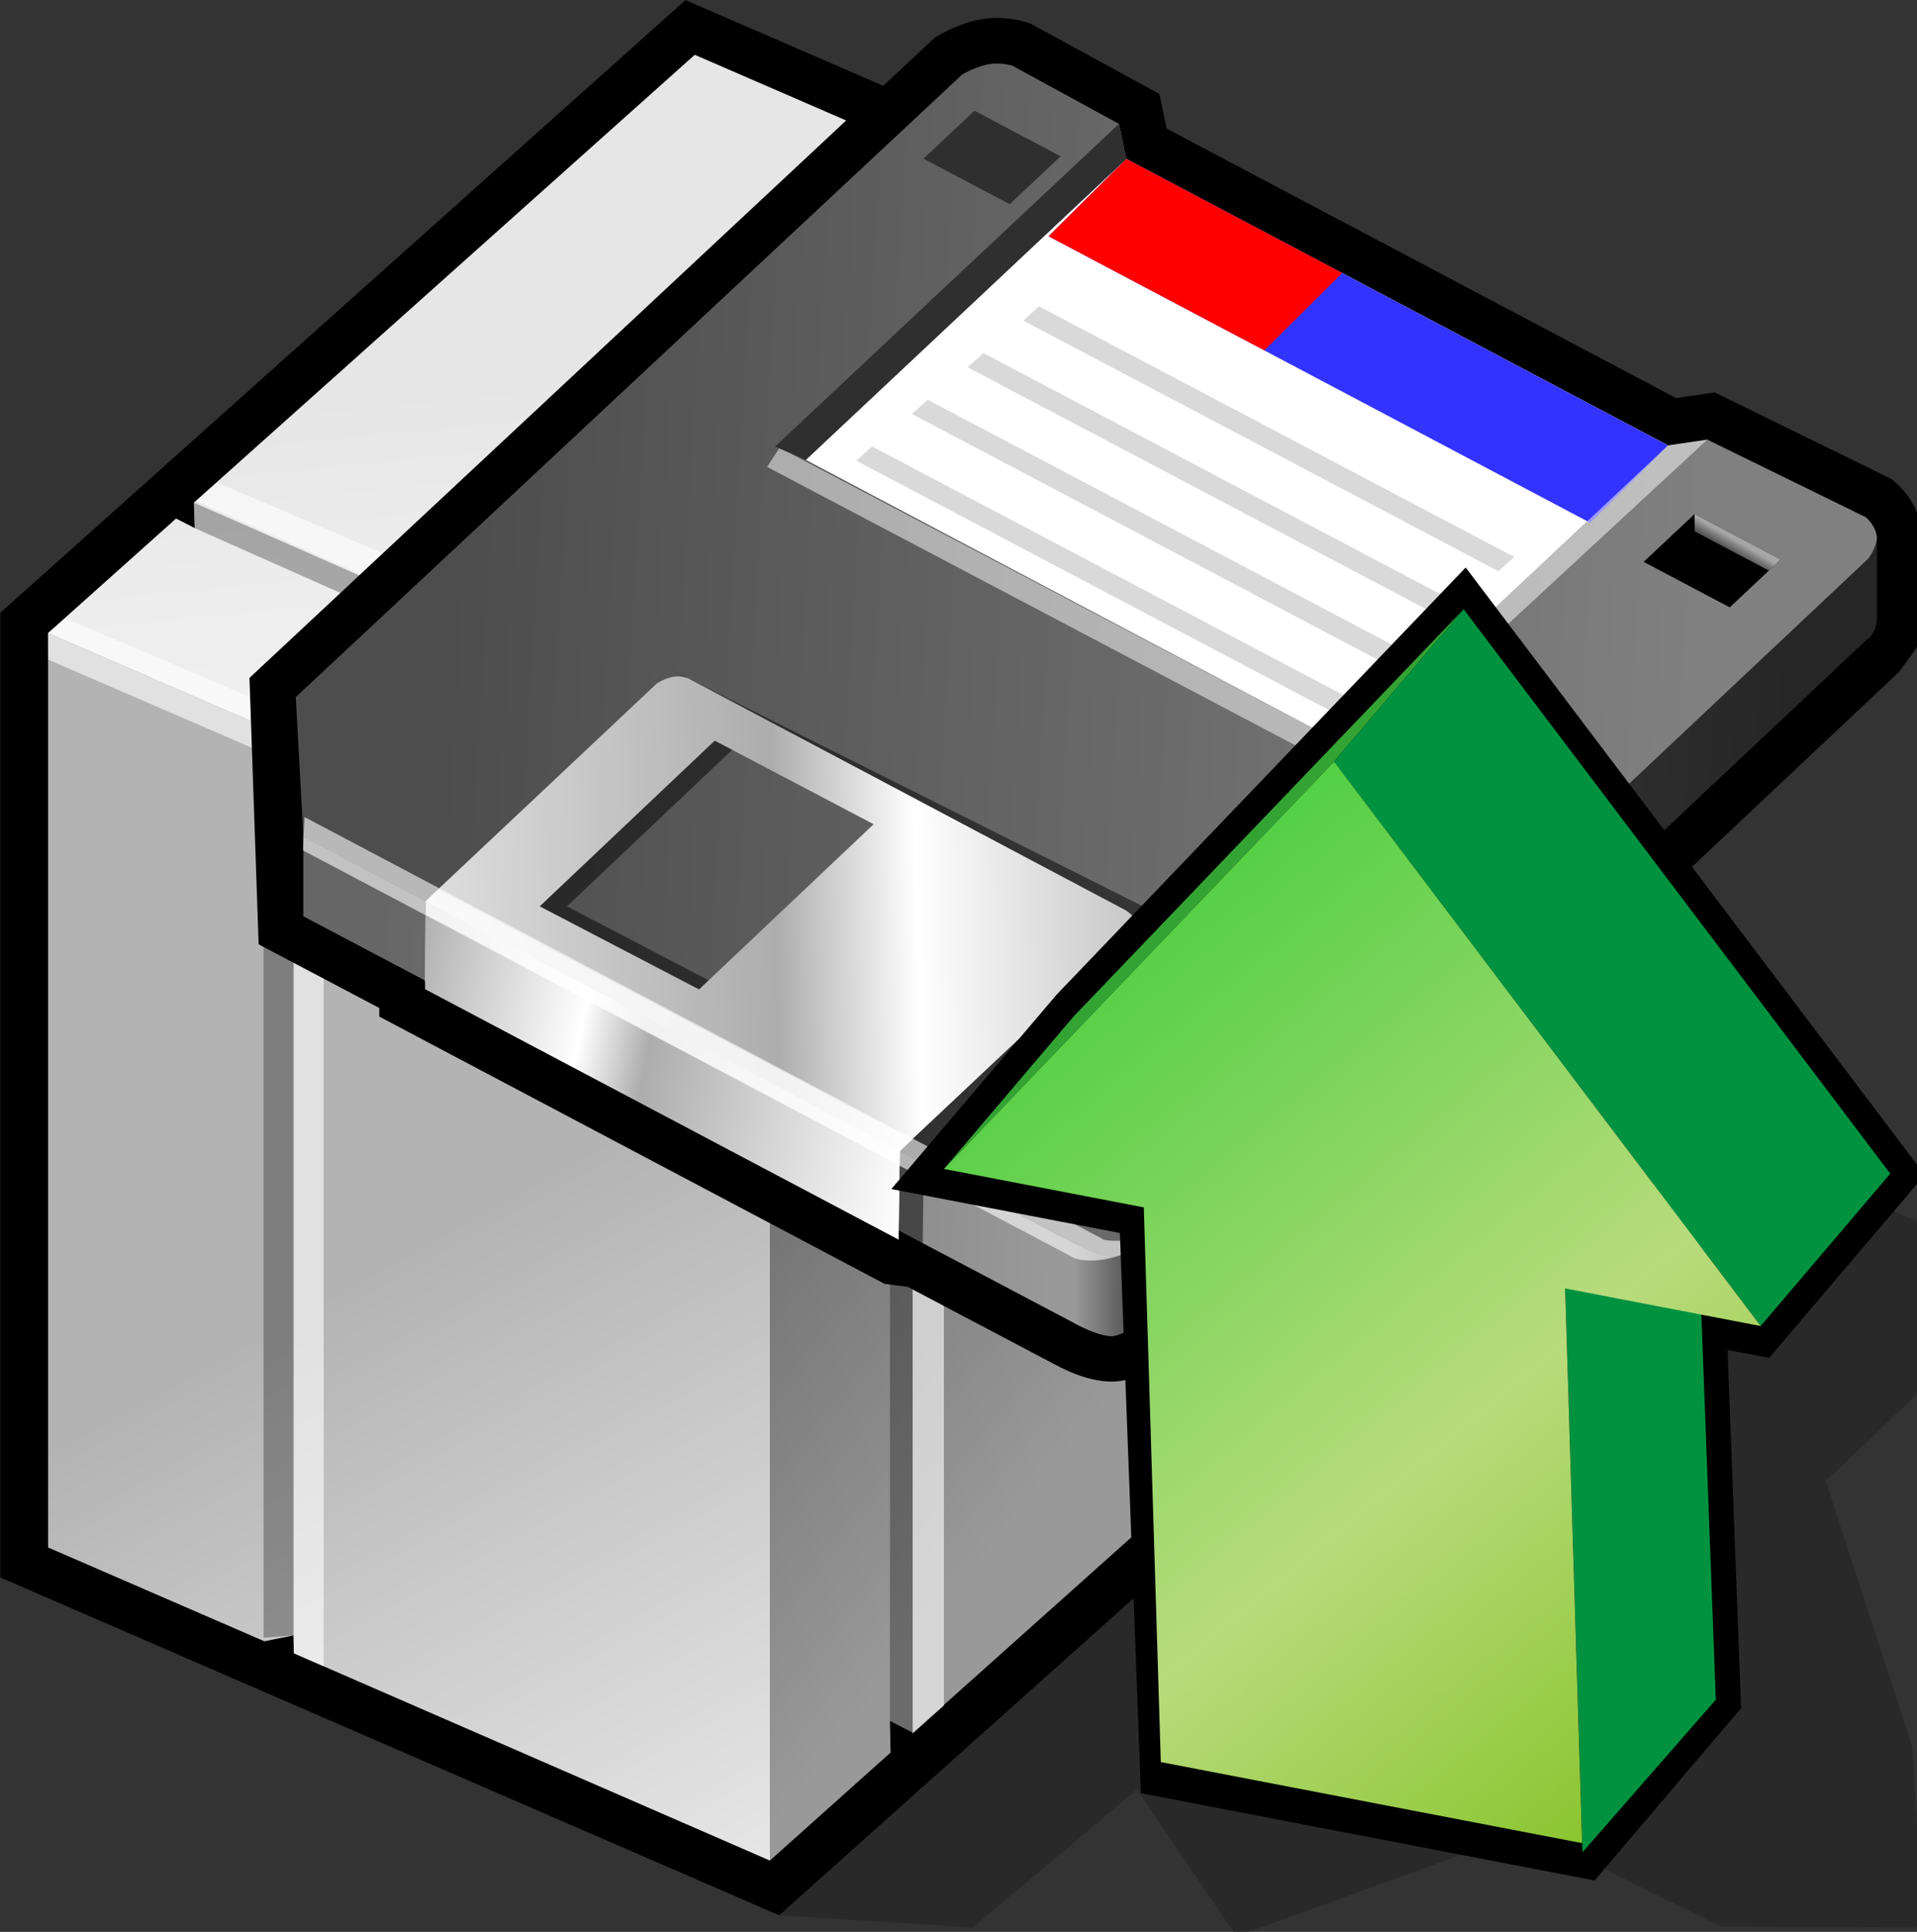 <?xml version="1.0" encoding="UTF-8" standalone="no"?>
<!-- Created with Inkscape (http://www.inkscape.org/) -->

<svg
   xmlns:a="http://ns.adobe.com/AdobeSVGViewerExtensions/3.0/"
   xmlns:svg="http://www.w3.org/2000/svg"
   xmlns="http://www.w3.org/2000/svg"
   xmlns:xlink="http://www.w3.org/1999/xlink"
   version="1.0"
   width="126"
   height="127"
   viewBox="-0.02 -0.005 126 127"
   id="svg2"
   xml:space="preserve"
   style="overflow:visible"><rect x="-0.02" y="-0.005" width="126" height="127" fill="#333333" stroke="none"/><defs
   id="defs234">
		
		
		<linearGradient
   x1="50.525"
   y1="57.006"
   x2="47.192"
   y2="23.67"
   id="XMLID_1_"
   gradientUnits="userSpaceOnUse">
			<stop
   id="stop10"
   style="stop-color:#f2f2f2;stop-opacity:1"
   offset="0" />
			<stop
   id="stop12"
   style="stop-color:#eeeeee;stop-opacity:1"
   offset="0.573" />
			<stop
   id="stop14"
   style="stop-color:#e6e6e6;stop-opacity:1"
   offset="1" />
			<midPointStop
   id="midPointStop16"
   style="stop-color:#F2F2F2"
   offset="0" />
			<midPointStop
   id="midPointStop18"
   style="stop-color:#F2F2F2"
   offset="0.681" />
			<midPointStop
   id="midPointStop20"
   style="stop-color:#E6E6E6"
   offset="1" />
		</linearGradient>
		
		<linearGradient
   x1="49.617"
   y1="122.845"
   x2="26.907"
   y2="82.04"
   id="XMLID_2_"
   gradientUnits="userSpaceOnUse">
			<stop
   id="stop25"
   style="stop-color:#e6e6e6;stop-opacity:1"
   offset="0" />
			<stop
   id="stop27"
   style="stop-color:#c7c7c7;stop-opacity:1"
   offset="0.621" />
			<stop
   id="stop29"
   style="stop-color:#b3b3b3;stop-opacity:1"
   offset="1" />
			<midPointStop
   id="midPointStop31"
   style="stop-color:#E6E6E6"
   offset="0" />
			<midPointStop
   id="midPointStop33"
   style="stop-color:#E6E6E6"
   offset="0.531" />
			<midPointStop
   id="midPointStop35"
   style="stop-color:#B3B3B3"
   offset="1" />
		</linearGradient>
		
		
		
		<linearGradient
   x1="81.603"
   y1="80.894"
   x2="57.745"
   y2="62.205"
   id="XMLID_3_"
   gradientUnits="userSpaceOnUse">
			<stop
   id="stop44"
   style="stop-color:#999999;stop-opacity:1"
   offset="0" />
			<stop
   id="stop46"
   style="stop-color:#7b7b7b;stop-opacity:1"
   offset="0.684" />
			<stop
   id="stop48"
   style="stop-color:#6b6b6b;stop-opacity:1"
   offset="1" />
			<midPointStop
   id="midPointStop50"
   style="stop-color:#999999"
   offset="0" />
			<midPointStop
   id="midPointStop52"
   style="stop-color:#999999"
   offset="0.531" />
			<midPointStop
   id="midPointStop54"
   style="stop-color:#6B6B6B"
   offset="1" />
		</linearGradient>
		
		
		
		
		
		
		
		
		
		
		
		
	<linearGradient
   x1="81.603"
   y1="80.894"
   x2="57.745"
   y2="62.205"
   id="linearGradient3047"
   xlink:href="#XMLID_3_"
   gradientUnits="userSpaceOnUse" /><linearGradient
   x1="49.617"
   y1="122.845"
   x2="26.907"
   y2="82.04"
   id="linearGradient3052"
   xlink:href="#XMLID_2_"
   gradientUnits="userSpaceOnUse" /><linearGradient
   x1="50.525"
   y1="57.006"
   x2="47.192"
   y2="23.67"
   id="linearGradient3055"
   xlink:href="#XMLID_1_"
   gradientUnits="userSpaceOnUse" /><linearGradient
   x1="-251.969"
   y1="466.834"
   x2="-247.834"
   y2="460.274"
   id="linearGradient3121"
   xlink:href="#_90898552_1_"
   gradientUnits="userSpaceOnUse"
   gradientTransform="matrix(10.831,0,0,-10.831,2739.77,5067.973)" /><linearGradient
   x1="-252.578"
   y1="464.573"
   x2="-248.82"
   y2="467.704"
   id="linearGradient3119"
   xlink:href="#_90604888_1_"
   gradientUnits="userSpaceOnUse"
   gradientTransform="matrix(10.831,0,0,-10.831,2739.77,5067.973)" /><linearGradient
   x1="-252.312"
   y1="462.046"
   x2="-245.174"
   y2="455.87"
   id="linearGradient3074"
   xlink:href="#_89542360_1_"
   gradientUnits="userSpaceOnUse"
   gradientTransform="matrix(10.831,0,0,-10.831,2739.77,5067.973)" /><linearGradient
   x1="-247.481"
   y1="463.843"
   x2="-248.6"
   y2="455.337"
   id="linearGradient3068"
   xlink:href="#_89537920_1_"
   gradientUnits="userSpaceOnUse"
   gradientTransform="matrix(10.831,0,0,-10.831,2739.77,5067.973)" /><linearGradient
   x1="-248.273"
   y1="455.266"
   x2="-246.509"
   y2="462.673"
   id="linearGradient3066"
   xlink:href="#_89553720_1_"
   gradientUnits="userSpaceOnUse"
   gradientTransform="matrix(10.831,0,0,-10.831,2739.77,5067.973)" /><linearGradient
   x1="-250.44"
   y1="459.602"
   x2="-243.981"
   y2="459.602"
   id="linearGradient3064"
   xlink:href="#_90654840_1_"
   gradientUnits="userSpaceOnUse"
   gradientTransform="matrix(10.831,0,0,-10.831,2739.77,5067.973)" /><linearGradient
   x1="25.6"
   y1="71.55"
   x2="30.13"
   y2="50.19"
   id="linearGradient3054"
   xlink:href="#gradient4"
   gradientUnits="userSpaceOnUse"
   gradientTransform="matrix(1.32,0,0,1.32,-1.185,-44.682)" /><linearGradient
   x1="45.82"
   y1="95.85"
   x2="33.53"
   y2="100.88"
   id="linearGradient3050"
   xlink:href="#gradient5"
   gradientUnits="userSpaceOnUse"
   gradientTransform="matrix(1.32,0,0,1.32,-1.185,-44.682)" /><linearGradient
   x1="50.26"
   y1="74.32"
   x2="69.66"
   y2="66.15"
   id="linearGradient3045"
   xlink:href="#gradient6"
   gradientUnits="userSpaceOnUse"
   gradientTransform="matrix(1.32,0,0,1.32,-1.185,-44.682)" /><linearGradient
   x1="15.1"
   y1="50.26"
   x2="54.73"
   y2="82.85"
   id="linearGradient3040"
   xlink:href="#gradient7"
   gradientUnits="userSpaceOnUse"
   gradientTransform="matrix(1.32,0,0,1.32,-1.185,-44.682)" /><linearGradient
   x1="57.71"
   y1="68.09"
   x2="64.55"
   y2="67.5"
   id="linearGradient3032"
   xlink:href="#gradient8"
   gradientUnits="userSpaceOnUse"
   gradientTransform="matrix(1.32,0,0,1.32,-1.185,-44.682)" /><linearGradient
   x1="54.94"
   y1="56.86"
   x2="60.14"
   y2="58.19"
   id="linearGradient3029"
   xlink:href="#gradient9"
   gradientUnits="userSpaceOnUse"
   gradientTransform="matrix(1.32,0,0,1.32,-1.185,-44.682)" /><linearGradient
   x1="34.37"
   y1="57.36"
   x2="40.69"
   y2="55.47"
   id="linearGradient3026"
   xlink:href="#gradient10"
   gradientUnits="userSpaceOnUse"
   gradientTransform="matrix(1.32,0,0,1.32,-1.185,-44.682)" /><linearGradient
   x1="38.87"
   y1="42.52"
   x2="60.14"
   y2="47.96"
   id="linearGradient3023"
   xlink:href="#gradient11"
   gradientUnits="userSpaceOnUse"
   gradientTransform="matrix(1.32,0,0,1.32,-1.185,-44.682)" /><linearGradient
   x1="50.58"
   y1="58.24"
   x2="38.74"
   y2="64.38"
   id="linearGradient3020"
   xlink:href="#gradient12"
   gradientUnits="userSpaceOnUse"
   gradientTransform="matrix(1.32,0,0,1.32,-1.185,-44.682)" /><linearGradient
   x1="50.58"
   y1="58.24"
   x2="38.74"
   y2="64.38"
   id="gradient12"
   gradientUnits="userSpaceOnUse"><stop
     id="stop143"
     style="stop-color:#f8fa97;stop-opacity:1"
     offset="0" /><stop
     id="stop145"
     style="stop-color:#f9fb82;stop-opacity:1"
     offset="0.175" /><stop
     id="stop147"
     style="stop-color:#fbfc4d;stop-opacity:1"
     offset="0.535" /><stop
     id="stop149"
     style="stop-color:#ffff00;stop-opacity:1"
     offset="1" /></linearGradient><linearGradient
   x1="38.87"
   y1="42.52"
   x2="60.14"
   y2="47.96"
   id="gradient11"
   gradientUnits="userSpaceOnUse"><stop
     id="stop134"
     style="stop-color:#e6b800;stop-opacity:1"
     offset="0" /><stop
     id="stop136"
     style="stop-color:#edcd00;stop-opacity:1"
     offset="0.338" /><stop
     id="stop138"
     style="stop-color:#ffff00;stop-opacity:1"
     offset="1" /></linearGradient><linearGradient
   x1="34.37"
   y1="57.36"
   x2="40.69"
   y2="55.47"
   id="gradient10"
   gradientUnits="userSpaceOnUse"><stop
     id="stop123"
     style="stop-color:#d4ac00;stop-opacity:1"
     offset="0" /><stop
     id="stop125"
     style="stop-color:#dfc100;stop-opacity:1"
     offset="0.295" /><stop
     id="stop127"
     style="stop-color:#faf500;stop-opacity:1"
     offset="0.899" /><stop
     id="stop129"
     style="stop-color:#ffff00;stop-opacity:1"
     offset="1" /></linearGradient><linearGradient
   x1="54.94"
   y1="56.86"
   x2="60.14"
   y2="58.19"
   id="gradient9"
   gradientUnits="userSpaceOnUse"><stop
     id="stop112-5"
     style="stop-color:#dcac00;stop-opacity:1"
     offset="0" /><stop
     id="stop114-0"
     style="stop-color:#e5c100;stop-opacity:1"
     offset="0.295" /><stop
     id="stop116"
     style="stop-color:#fbf500;stop-opacity:1"
     offset="0.899" /><stop
     id="stop118"
     style="stop-color:#ffff00;stop-opacity:1"
     offset="1" /></linearGradient><linearGradient
   x1="57.71"
   y1="68.09"
   x2="64.55"
   y2="67.5"
   id="gradient8"
   gradientUnits="userSpaceOnUse"><stop
     id="stop101"
     style="stop-color:#d4ac00;stop-opacity:1"
     offset="0" /><stop
     id="stop103"
     style="stop-color:#dfc100;stop-opacity:1"
     offset="0.295" /><stop
     id="stop105"
     style="stop-color:#faf500;stop-opacity:1"
     offset="0.899" /><stop
     id="stop107"
     style="stop-color:#ffff00;stop-opacity:1"
     offset="1" /></linearGradient><linearGradient
   x1="15.1"
   y1="50.26"
   x2="54.73"
   y2="82.85"
   id="gradient7"
   gradientUnits="userSpaceOnUse"><stop
     id="stop84"
     style="stop-color:#f0b481;stop-opacity:1"
     offset="0" /><stop
     id="stop86"
     style="stop-color:#936331;stop-opacity:1"
     offset="1" /></linearGradient><linearGradient
   x1="50.26"
   y1="74.32"
   x2="69.66"
   y2="66.15"
   id="gradient6"
   gradientUnits="userSpaceOnUse"><stop
     id="stop73"
     style="stop-color:#eba76e;stop-opacity:1"
     offset="0" /><stop
     id="stop75"
     style="stop-color:#cd9363;stop-opacity:1"
     offset="1" /></linearGradient><linearGradient
   x1="45.82"
   y1="95.85"
   x2="33.53"
   y2="100.88"
   id="gradient5"
   gradientUnits="userSpaceOnUse"><stop
     id="stop62"
     style="stop-color:#eba76e;stop-opacity:1"
     offset="0" /><stop
     id="stop64"
     style="stop-color:#cd9363;stop-opacity:1"
     offset="1" /></linearGradient><linearGradient
   x1="25.6"
   y1="71.55"
   x2="30.13"
   y2="50.19"
   id="gradient4"
   gradientUnits="userSpaceOnUse"><stop
     id="stop53"
     style="stop-color:#eba76e;stop-opacity:1"
     offset="0" /><stop
     id="stop55"
     style="stop-color:#cd9363;stop-opacity:1"
     offset="1" /></linearGradient><linearGradient
   x1="32.31"
   y1="24.11"
   x2="70.73"
   y2="55.09"
   id="gradient3"
   gradientUnits="userSpaceOnUse"><stop
     id="stop42"
     style="stop-color:#ffffff;stop-opacity:1"
     offset="0" /><stop
     id="stop44-4"
     style="stop-color:#f1c779;stop-opacity:1"
     offset="1" /></linearGradient><linearGradient
   x1="72.4"
   y1="21.23"
   x2="68.38"
   y2="47.09"
   id="gradient2"
   gradientUnits="userSpaceOnUse"><stop
     id="stop27-7"
     style="stop-color:#ffffff;stop-opacity:1"
     offset="0" /><stop
     id="stop29-8"
     style="stop-color:#eaeb49;stop-opacity:1"
     offset="0.648" /><stop
     id="stop31"
     style="stop-color:#e8e847;stop-opacity:1"
     offset="0.807" /><stop
     id="stop33"
     style="stop-color:#e0de42;stop-opacity:1"
     offset="0.925" /><stop
     id="stop35"
     style="stop-color:#d7d43d;stop-opacity:1"
     offset="1" /></linearGradient><linearGradient
   x1="76.18"
   y1="44.38"
   x2="79.26"
   y2="30.15"
   id="gradient1"
   gradientUnits="userSpaceOnUse"><stop
     id="stop20"
     style="stop-color:#a68b54;stop-opacity:1"
     offset="0" /><stop
     id="stop22"
     style="stop-color:#f1c779;stop-opacity:1"
     offset="1" /></linearGradient><linearGradient
   x1="46.34"
   y1="42.79"
   x2="107.4"
   y2="42.79"
   id="gradient0"
   gradientUnits="userSpaceOnUse"><stop
     id="stop13"
     style="stop-color:#ffffff;stop-opacity:1"
     offset="0" /><stop
     id="stop15"
     style="stop-color:#f1c779;stop-opacity:1"
     offset="1" /></linearGradient><linearGradient
   x1="15.1"
   y1="50.26"
   x2="54.73"
   y2="82.85"
   id="linearGradient3274"
   xlink:href="#gradient7"
   gradientUnits="userSpaceOnUse"
   gradientTransform="matrix(1.32,0,0,1.32,112.933,-65.143)" /><linearGradient
   x1="50.26"
   y1="74.32"
   x2="69.66"
   y2="66.15"
   id="linearGradient3279"
   xlink:href="#gradient6"
   gradientUnits="userSpaceOnUse"
   gradientTransform="matrix(1.32,0,0,1.32,112.933,-65.143)" /><linearGradient
   x1="45.82"
   y1="95.85"
   x2="33.53"
   y2="100.88"
   id="linearGradient3284"
   xlink:href="#gradient5"
   gradientUnits="userSpaceOnUse"
   gradientTransform="matrix(1.32,0,0,1.32,112.933,-65.143)" /><linearGradient
   x1="25.6"
   y1="71.55"
   x2="30.13"
   y2="50.19"
   id="linearGradient3288"
   xlink:href="#gradient4"
   gradientUnits="userSpaceOnUse"
   gradientTransform="matrix(1.32,0,0,1.32,112.933,-65.143)" /></defs>
	<path
   d="m 0,40.277 0,63.419 51.191,22.208 45.035,-40.277 0,-63.424 L 45.036,0 0,40.277 z"
   id="path5" /><path
   d="m 96.227,85.627 -45.035,40.277 12.71,0.811 10.811,-9.081 6.543,9.661 19.133,-6.958 12.685,6.317 13.288,0.061 -0.675,-11.831 -5.703,-17.521 6.378,-6.081 0,-10.81 -30.329,-13.501 0.194,18.656 z"
   id="path7"
   style="opacity:0.2" /><path
   d="M 50.583,62.193 3.141,41.609 11.552,34.084 12.775,34.711 12.723,33.038 45.644,3.598 93.086,24.176 50.583,62.193 z"
   id="path22"
   style="fill:url(#linearGradient3055)" /><path
   d="m 50.583,122.307 -31.288,-13.624 -0.033,-1.173 -1.903,0.383 -14.218,-6.168 0,-60.116 14.203,6.162 2.078,0.047 -0.121,0.803 31.282,13.572 0,60.114 z"
   id="path37"
   style="fill:url(#linearGradient3052)" /><path
   d="m 19.262,107.51 -1.961,0.143 0,-59.823 2.121,-0.012 -0.16,0.866 0,58.826 z"
   id="path39"
   style="opacity:0.3" /><path
   d="m 21.255,109.535 -1.96,-0.853 0,-60.067 1.96,0.852 0,60.068 z"
   id="path41"
   style="opacity:0.6;fill:#ffffff" /><path
   d="m 93.086,84.295 -33.106,29.604 -1.508,-0.776 0.045,2.084 -7.935,7.1 0,-60.114 42.503,-38.018 0,60.12 0.001,0 z"
   id="path56"
   style="fill:url(#linearGradient3047)" /><path
   d="m 12.85,32.93 47.115,20.904 0,60.125 2.055,-1.835 0,-60.048 L 14.275,31.732 12.85,32.93 z"
   id="path58"
   style="opacity:0.6;fill:#ffffff" /><path
   d="m 3.141,41.609 0.008,1.75 14.18,6.138 -0.027,-1.667 2.121,-0.012 -0.16,2.519 31.35,13.569 0.086,-1.586 1.342,-1.324 L 4.296,40.652 3.141,41.609 z"
   id="path60"
   style="opacity:0.6;fill:#ffffff" /><path
   d="m 12.774,34.711 45.698,20.336 0,58.076 1.492,0.761 0,-60.05 -47.245,-20.798 0.055,1.675 z"
   id="path62"
   style="opacity:0.3" /><path
   d="m 44.928,73.418 -10.581,-5.057 0,-7.922 10.581,5.058 0,7.921 0,0 z"
   id="path64"
   style="fill:#ffffff" /><g
   id="g66">
			<path
   d="m 37.984,65.771 c 0.646,0.312 1.124,0.675 1.437,1.087 0.313,0.412 0.469,0.833 0.469,1.261 0,0.372 -0.107,0.649 -0.32,0.833 -0.213,0.182 -0.485,0.247 -0.817,0.195 -0.331,-0.053 -0.775,-0.192 -1.333,-0.419 l -2.233,-0.91 0,-0.203 0.218,0.089 c 0.244,0.1 0.412,0.137 0.506,0.11 0.095,-0.025 0.154,-0.101 0.18,-0.226 0.024,-0.124 0.038,-0.434 0.038,-0.926 l 0.003,-2.873 c 0,-0.479 -0.013,-0.792 -0.04,-0.942 -0.026,-0.149 -0.082,-0.269 -0.168,-0.356 -0.086,-0.087 -0.274,-0.189 -0.563,-0.308 l -0.11,-0.044 0,-0.203 0.938,0.354 1.067,0.4 c 1.558,0.634 2.336,1.414 2.336,2.342 -10e-4,0.383 -0.134,0.637 -0.4,0.76 -0.266,0.123 -0.671,0.115 -1.208,-0.021 z M 36.953,65.482 36.952,66.8 c -10e-4,0.562 0.009,0.922 0.028,1.082 0.02,0.159 0.072,0.295 0.157,0.408 0.086,0.114 0.255,0.223 0.507,0.325 0.449,0.183 0.786,0.2 1.011,0.054 0.224,-0.148 0.337,-0.46 0.337,-0.938 0.001,-0.488 -0.126,-0.9 -0.38,-1.235 -0.253,-0.335 -0.7,-0.632 -1.339,-0.894 -0.101,-0.04 -0.208,-0.08 -0.32,-0.12 z m 0,-0.215 c 0.07,0.031 0.129,0.057 0.177,0.076 0.606,0.247 1.021,0.316 1.242,0.209 0.221,-0.107 0.333,-0.382 0.334,-0.824 0,-0.308 -0.044,-0.564 -0.13,-0.769 -0.087,-0.204 -0.218,-0.388 -0.392,-0.551 -0.174,-0.162 -0.471,-0.328 -0.893,-0.5 -0.109,-0.045 -0.222,-0.086 -0.336,-0.124 l -0.002,2.483 z"
   id="path68"
   style="fill:#3333ff" />
			<path
   d="m 43.692,68.906 -2.399,-0.978 c -0.012,0.169 -0.018,0.296 -0.018,0.382 0,0.635 0.094,1.15 0.283,1.546 0.188,0.396 0.472,0.671 0.848,0.823 0.51,0.208 0.872,0.116 1.086,-0.276 l 0.199,0.081 c -0.09,0.258 -0.268,0.415 -0.534,0.473 -0.266,0.057 -0.556,0.021 -0.869,-0.106 -0.291,-0.118 -0.566,-0.307 -0.825,-0.563 -0.259,-0.258 -0.471,-0.559 -0.636,-0.904 -0.164,-0.346 -0.247,-0.717 -0.246,-1.113 0,-0.561 0.16,-0.963 0.479,-1.205 0.319,-0.242 0.719,-0.266 1.197,-0.071 0.451,0.184 0.799,0.466 1.045,0.846 0.246,0.38 0.377,0.733 0.39,1.065 z M 42.971,68.44 c 0.009,-0.063 0.014,-0.121 0.014,-0.173 0,-0.256 -0.073,-0.484 -0.218,-0.684 -0.146,-0.2 -0.324,-0.344 -0.536,-0.43 -0.515,-0.209 -0.821,-0.006 -0.921,0.609 l 1.661,0.678 z"
   id="path70"
   style="fill:#ff0000" />
		</g><g
   id="g82">
			<path
   d="m 64.474,1.261 c -1.33,0.227 -2.533,0.904 -2.762,1.038 L 61.425,2.468 16.377,44.56 16.98,62.075 c 0,0 5.878,3.101 7.931,4.185 -0.001,0.242 -0.003,0.564 -0.003,0.564 l 33.212,17.57 c 0,0 1.07,0.137 1.518,0.195 0.873,0.459 9.6,5.066 9.6,5.066 1.143,0.625 2.871,1.348 4.395,1.123 1.436,-0.215 2.883,-1.256 3.617,-1.857 l 0.082,-0.066 47.445,-44.669 c -0.049,0.1 1.182,-1.619 1.182,-1.619 0.002,-0.003 0.385,-1.973 0.385,-1.973 l 0,-5.234 c -0.062,-2.004 -1.352,-3.274 -1.746,-3.619 l -0.299,-0.26 -11.619,-5.69 c 0,0 -1.775,0.264 -2.531,0.376 C 108.553,25.322 78.924,9.647 76.661,8.45 76.569,8.009 76.188,6.173 76.188,6.173 L 67.715,1.546 67.44,1.458 C 67.097,1.351 65.876,1.017 64.474,1.261 z"
   id="path84" />
			<linearGradient
   x1="111.272"
   y1="45.898"
   x2="29.487"
   y2="41.054"
   id="XMLID_4_"
   gradientUnits="userSpaceOnUse">
				<stop
   id="stop87"
   style="stop-color:#808080;stop-opacity:1"
   offset="0" />
				<stop
   id="stop89"
   style="stop-color:#4d4d4d;stop-opacity:1"
   offset="1" />
				<midPointStop
   id="midPointStop91"
   style="stop-color:#808080"
   offset="0" />
				<midPointStop
   id="midPointStop93"
   style="stop-color:#808080"
   offset="0.5" />
				<midPointStop
   id="midPointStop95"
   style="stop-color:#4D4D4D"
   offset="1" />
			</linearGradient>
			<path
   d="m 64.983,4.216 c 0.791,-0.139 1.547,0.102 1.547,0.102 l 7.002,3.824 0.479,2.301 35.604,18.836 2.582,-0.383 10.428,5.105 c 0,0 0.695,0.607 0.719,1.354 0.02,0.664 -0.633,1.479 -0.633,1.479 l -47.36,44.537 c 0,0 -1.33,1.088 -2.154,1.211 -0.85,0.125 -2.559,-0.809 -2.559,-0.809 L 19.918,55.005 19.422,45.819 63.231,4.886 c 0,0 0.895,-0.526 1.752,-0.67 z"
   id="path97"
   style="fill:url(#XMLID_4_)" />
			<path
   d="M 109.614,29.278 74.011,10.442 52.944,30.228 88.542,49.062 109.614,29.278 z"
   id="path99"
   style="fill:#ffffff" />
			<path
   d="M 109.614,29.278 74.011,10.442 68.9,15.528 l 35.598,18.834 5.116,-5.084 z"
   id="path101"
   style="fill:#3333ff" />
			<path
   d="m 88.198,17.942 -14.188,-7.5 -5.111,5.086 14.18,7.498 5.119,-5.084 z"
   id="path103"
   style="fill:#ff0000" />
			<path
   d="M 50.401,30.69 88.542,50.794 112.196,28.896 109.614,29.279 88.542,49.062 51.218,29.427 50.401,30.69 z"
   id="path105"
   style="opacity:0.5;fill:#ffffff" />
			<path
   d="m 117.021,36.776 -5.658,-2.99 -3.35,3.145 5.66,2.99 3.348,-3.145 z"
   id="path107" />
			<linearGradient
   x1="114.061"
   y1="35.507"
   x2="113.648"
   y2="36.222"
   id="XMLID_5_"
   gradientUnits="userSpaceOnUse">
				<stop
   id="stop110"
   style="stop-color:#a6a6a6;stop-opacity:1"
   offset="0" />
				<stop
   id="stop112"
   style="stop-color:#7c7c7c;stop-opacity:1"
   offset="0.448" />
				<stop
   id="stop114"
   style="stop-color:#4d4d4d;stop-opacity:1"
   offset="1" />
				<midPointStop
   id="midPointStop116"
   style="stop-color:#A6A6A6"
   offset="0" />
				<midPointStop
   id="midPointStop118"
   style="stop-color:#A6A6A6"
   offset="0.48" />
				<midPointStop
   id="midPointStop120"
   style="stop-color:#4D4D4D"
   offset="1" />
			</linearGradient>
			<path
   d="m 111.362,33.786 5.658,2.99 -0.766,0.738 -4.887,-2.583 -0.005,-1.145 z"
   id="path122"
   style="fill:url(#XMLID_5_)" />
			<path
   d="m 69.696,10.271 -5.664,-2.996 -3.354,3.15 5.664,2.992 3.354,-3.146 z"
   id="path124"
   style="fill:#2f2f2f" />
			<path
   d="M 52.944,30.228 74.01,10.443 73.522,8.142 50.921,29.353 l 2.023,0.875 z"
   id="path126"
   style="fill:#2f2f2f" />
			<path
   d="m 45.923,65.041 -10.471,-5.464 11.502,-10.893 1.791,0 -11.502,10.893 10.471,5.464"
   id="path128"
   style="opacity:0.5" />
			<linearGradient
   x1="69.819"
   y1="72.785"
   x2="24.452"
   y2="70.098"
   id="XMLID_6_"
   gradientUnits="userSpaceOnUse">
				<stop
   id="stop131"
   style="stop-color:#999999;stop-opacity:1"
   offset="0" />
				<stop
   id="stop133"
   style="stop-color:#666666;stop-opacity:1"
   offset="1" />
				<midPointStop
   id="midPointStop135"
   style="stop-color:#999999"
   offset="0" />
				<midPointStop
   id="midPointStop137"
   style="stop-color:#999999"
   offset="0.5" />
				<midPointStop
   id="midPointStop139"
   style="stop-color:#666666"
   offset="1" />
			</linearGradient>
			<path
   d="m 19.918,60.233 50.719,26.769 c 0,0 1.709,0.934 2.559,0.809 C 74.02,87.688 75.35,86.6 75.35,86.6 l 0,-5.229 c 0,0 -1.33,1.088 -2.154,1.211 -0.85,0.125 -2.559,-0.809 -2.559,-0.809 L 19.918,55.005"
   id="path141"
   style="fill:url(#XMLID_6_)" />
			<linearGradient
   x1="116.753"
   y1="62.678"
   x2="79.021"
   y2="60.443"
   id="XMLID_7_"
   gradientUnits="userSpaceOnUse">
				<stop
   id="stop144"
   style="stop-color:#262626;stop-opacity:1"
   offset="0" />
				<stop
   id="stop146"
   style="stop-color:#404040;stop-opacity:1"
   offset="1" />
				<midPointStop
   id="midPointStop148"
   style="stop-color:#262626"
   offset="0" />
				<midPointStop
   id="midPointStop150"
   style="stop-color:#262626"
   offset="0.5" />
				<midPointStop
   id="midPointStop152"
   style="stop-color:#404040"
   offset="1" />
			</linearGradient>
			<path
   d="m 123.188,36.028 c -0.129,0.299 -0.293,0.537 -0.387,0.674 l 0,-0.006 -47.45,44.675 c 0,0 -1.33,1.088 -2.154,1.211 -0.85,0.125 -0.85,5.354 0,5.229 0.824,-0.123 2.154,-1.211 2.154,-1.211 l 47.369,-44.597 0,0.055 c 0,0 0.318,-0.287 0.479,-0.664 0.152,-0.359 0.145,-0.811 0.145,-0.811 l 0,-5.229 c -10e-4,0 -0.019,0.348 -0.156,0.674 z"
   id="path154"
   style="fill:url(#XMLID_7_)" />
			<linearGradient
   x1="70.56"
   y1="84.592"
   x2="75.378"
   y2="84.592"
   id="XMLID_8_"
   gradientUnits="userSpaceOnUse">
				<stop
   id="stop157"
   style="stop-color:#999999;stop-opacity:1"
   offset="0" />
				<stop
   id="stop159"
   style="stop-color:#404040;stop-opacity:1"
   offset="1" />
				<midPointStop
   id="midPointStop161"
   style="stop-color:#999999"
   offset="0" />
				<midPointStop
   id="midPointStop163"
   style="stop-color:#999999"
   offset="0.5" />
				<midPointStop
   id="midPointStop165"
   style="stop-color:#404040"
   offset="1" />
			</linearGradient>
			<path
   d="m 70.638,87.002 c 0,0 1.709,0.934 2.559,0.809 0.824,-0.123 2.154,-1.211 2.154,-1.211 l 0,-5.229 c 0,0 -1.33,1.088 -2.154,1.211 -0.85,0.125 -2.559,-0.809 -2.559,-0.809 l 0,5.229 z"
   id="path167"
   style="fill:url(#XMLID_8_)" />
			<path
   d="m 60.63,81.691 -1.588,-0.203 0,-0.49 0.076,-5.34 L 74.116,61.547 74.042,59.879 44.097,44.036 75.159,59.604 c 0,0 0.746,0.705 0.834,1.417 0.092,0.711 -0.475,1.43 -0.475,1.43 l -14.826,13.92 -0.062,5.32 z"
   id="path169"
   style="opacity:0.5" />
			<linearGradient
   x1="13.229"
   y1="63.657"
   x2="85.201"
   y2="61.944"
   id="XMLID_9_"
   gradientUnits="userSpaceOnUse">
				<stop
   id="stop172"
   style="stop-color:#ffffff;stop-opacity:1"
   offset="0" />
				<stop
   id="stop174"
   style="stop-color:#adadad;stop-opacity:1"
   offset="0.525" />
				<stop
   id="stop176"
   style="stop-color:#ffffff;stop-opacity:1"
   offset="0.654" />
				<stop
   id="stop178"
   style="stop-color:#adadad;stop-opacity:1"
   offset="0.944" />
				<midPointStop
   id="midPointStop180"
   style="stop-color:#FFFFFF"
   offset="0" />
				<midPointStop
   id="midPointStop182"
   style="stop-color:#FFFFFF"
   offset="0.5" />
				<midPointStop
   id="midPointStop184"
   style="stop-color:#ADADAD"
   offset="0.525" />
				<midPointStop
   id="midPointStop186"
   style="stop-color:#ADADAD"
   offset="0.5" />
				<midPointStop
   id="midPointStop188"
   style="stop-color:#FFFFFF"
   offset="0.654" />
				<midPointStop
   id="midPointStop190"
   style="stop-color:#FFFFFF"
   offset="0.5" />
				<midPointStop
   id="midPointStop192"
   style="stop-color:#ADADAD"
   offset="0.944" />
			</linearGradient>
			<path
   d="m 59.042,80.998 -31.124,-16.467 0.037,-5.302 15.2,-14.307 c 0,0 0.527,-0.346 1.086,-0.439 0.451,-0.078 0.951,0.094 0.951,0.094 l 28.637,15.189 c 0,0 0.662,0.304 0.738,0.783 0.07,0.408 -0.451,0.998 -0.451,0.998 l -14.998,14.111 -0.076,5.34 z M 45.923,65.041 57.402,54.179 46.955,48.685 35.452,59.577 45.923,65.041 z"
   id="path194"
   style="fill:url(#XMLID_9_)" />
			<linearGradient
   x1="60.562"
   y1="73.682"
   x2="25.886"
   y2="66.928"
   id="XMLID_10_"
   gradientUnits="userSpaceOnUse">
				<stop
   id="stop197"
   style="stop-color:#ffffff;stop-opacity:1"
   offset="0" />
				<stop
   id="stop199"
   style="stop-color:#adadad;stop-opacity:1"
   offset="0.525" />
				<stop
   id="stop201"
   style="stop-color:#ffffff;stop-opacity:1"
   offset="0.654" />
				<stop
   id="stop203"
   style="stop-color:#adadad;stop-opacity:1"
   offset="1" />
				<midPointStop
   id="midPointStop205"
   style="stop-color:#FFFFFF"
   offset="0" />
				<midPointStop
   id="midPointStop207"
   style="stop-color:#FFFFFF"
   offset="0.5" />
				<midPointStop
   id="midPointStop209"
   style="stop-color:#ADADAD"
   offset="0.525" />
				<midPointStop
   id="midPointStop211"
   style="stop-color:#ADADAD"
   offset="0.5" />
				<midPointStop
   id="midPointStop213"
   style="stop-color:#FFFFFF"
   offset="0.654" />
				<midPointStop
   id="midPointStop215"
   style="stop-color:#FFFFFF"
   offset="0.5" />
				<midPointStop
   id="midPointStop217"
   style="stop-color:#ADADAD"
   offset="1" />
			</linearGradient>
			<path
   d="m 59.118,75.658 -31.162,-16.429 -0.037,5.794 31.124,16.465 0.075,-5.83 z"
   id="path219"
   style="fill:url(#XMLID_10_)" />
			<path
   d="m 59.144,75.66 0.803,-0.75 -31.163,-16.429 -0.779,0.748 -0.018,0.9 31.123,16.465 0.034,-0.934 z"
   id="path221"
   style="opacity:0.6;fill:#ffffff" />
			<path
   d="m 72.56,82.783 c 1.365,-0.248 2.734,-0.871 2.791,-1.412 -2.791,0.42 -2.977,0.031 -2.977,0.031 l -52.375,-27.694 -0.08,1.297 -0.018,0.9 50.704,26.802 c -0.001,0 0.728,0.301 1.955,0.076 z"
   id="path223"
   style="opacity:0.6;fill:#ffffff" />
			<path
   d="M 56.259,30.28 87.489,46.757 88.53,45.821 57.3,29.347 56.259,30.28 z"
   id="path225"
   style="fill:#d9d9d9" />
			<path
   d="m 59.919,27.21 31.23,16.477 1.039,-0.936 -31.23,-16.475 -1.039,0.934 z"
   id="path227"
   style="fill:#d9d9d9" />
			<path
   d="m 63.577,24.14 31.23,16.475 1.039,-0.934 -31.23,-16.475 -1.039,0.934 z"
   id="path229"
   style="fill:#d9d9d9" />
			<path
   d="m 67.235,21.069 31.23,16.475 1.041,-0.934 -31.23,-16.475 -1.041,0.934 z"
   id="path231"
   style="fill:#d9d9d9" />
		</g>
<g
   transform="matrix(0.865,-0.047,0.039,1.039,57.112,39.432)"
   id="g2938"><path
     d="M 13.09,25.565 0,37.276 c 0,0 14.767,3.055 17.205,3.56 0,2.767 0,35.444 0,35.444 L 51.36,83.347 62.956,72.973 c 0,0 0,-19.108 0,-22.67 1.098,0.226 3.13,0.646 3.13,0.646 L 78.406,39.926 45.324,0 13.09,25.565 l 0,0 z"
     id="_90902144" /><linearGradient
     x1="-252.578"
     y1="464.573"
     x2="-248.82"
     y2="467.704"
     id="_90604888_1_"
     gradientUnits="userSpaceOnUse"
     gradientTransform="matrix(10.831,0,0,-10.831,2739.77,5067.973)"><stop
       id="stop2942"
       style="stop-color:#33a433;stop-opacity:1"
       offset="0" /><stop
       id="stop2944"
       style="stop-color:#33a433;stop-opacity:1"
       offset="1" /><a:midPointStop
       style="stop-color:#33A433"
       offset="0" /><a:midPointStop
       style="stop-color:#33A433"
       offset="0.5" /><a:midPointStop
       style="stop-color:#33A433"
       offset="1" /></linearGradient><polygon
     points="14.307,27.01 4.049,36.187 34.792,11.804 45.05,2.626 "
     id="_90604888"
     style="fill:url(#linearGradient3119)" /><polygon
     points="50.521,81.526 61.068,72.349 61.068,36.685 50.811,45.862 "
     id="_90656488"
     style="fill:#00923f" /><polygon
     points="45.05,2.626 34.792,11.804 65.535,48.908 75.793,39.73 "
     id="_89553112"
     style="fill:#00923f" /><linearGradient
     x1="-251.969"
     y1="466.834"
     x2="-247.834"
     y2="460.274"
     id="_90898552_1_"
     gradientUnits="userSpaceOnUse"
     gradientTransform="matrix(10.831,0,0,-10.831,2739.77,5067.973)"><stop
       id="stop2950"
       style="stop-color:#33cc33;stop-opacity:1"
       offset="0" /><stop
       id="stop2952"
       style="stop-color:#b8db7c;stop-opacity:1"
       offset="0.631" /><stop
       id="stop2954"
       style="stop-color:#84c225;stop-opacity:1"
       offset="1" /><a:midPointStop
       style="stop-color:#33CC33"
       offset="0" /><a:midPointStop
       style="stop-color:#33CC33"
       offset="0.5" /><a:midPointStop
       style="stop-color:#B8DB7C"
       offset="0.631" /><a:midPointStop
       style="stop-color:#B8DB7C"
       offset="0.5" /><a:midPointStop
       style="stop-color:#84C225"
       offset="1" /></linearGradient><polygon
     points="50.521,80.947 50.811,45.862 65.535,48.909 34.792,11.804 4.049,36.187 19.092,39.299 18.803,74.383 "
     id="_90898552"
     style="fill:url(#linearGradient3121)" /></g></svg>